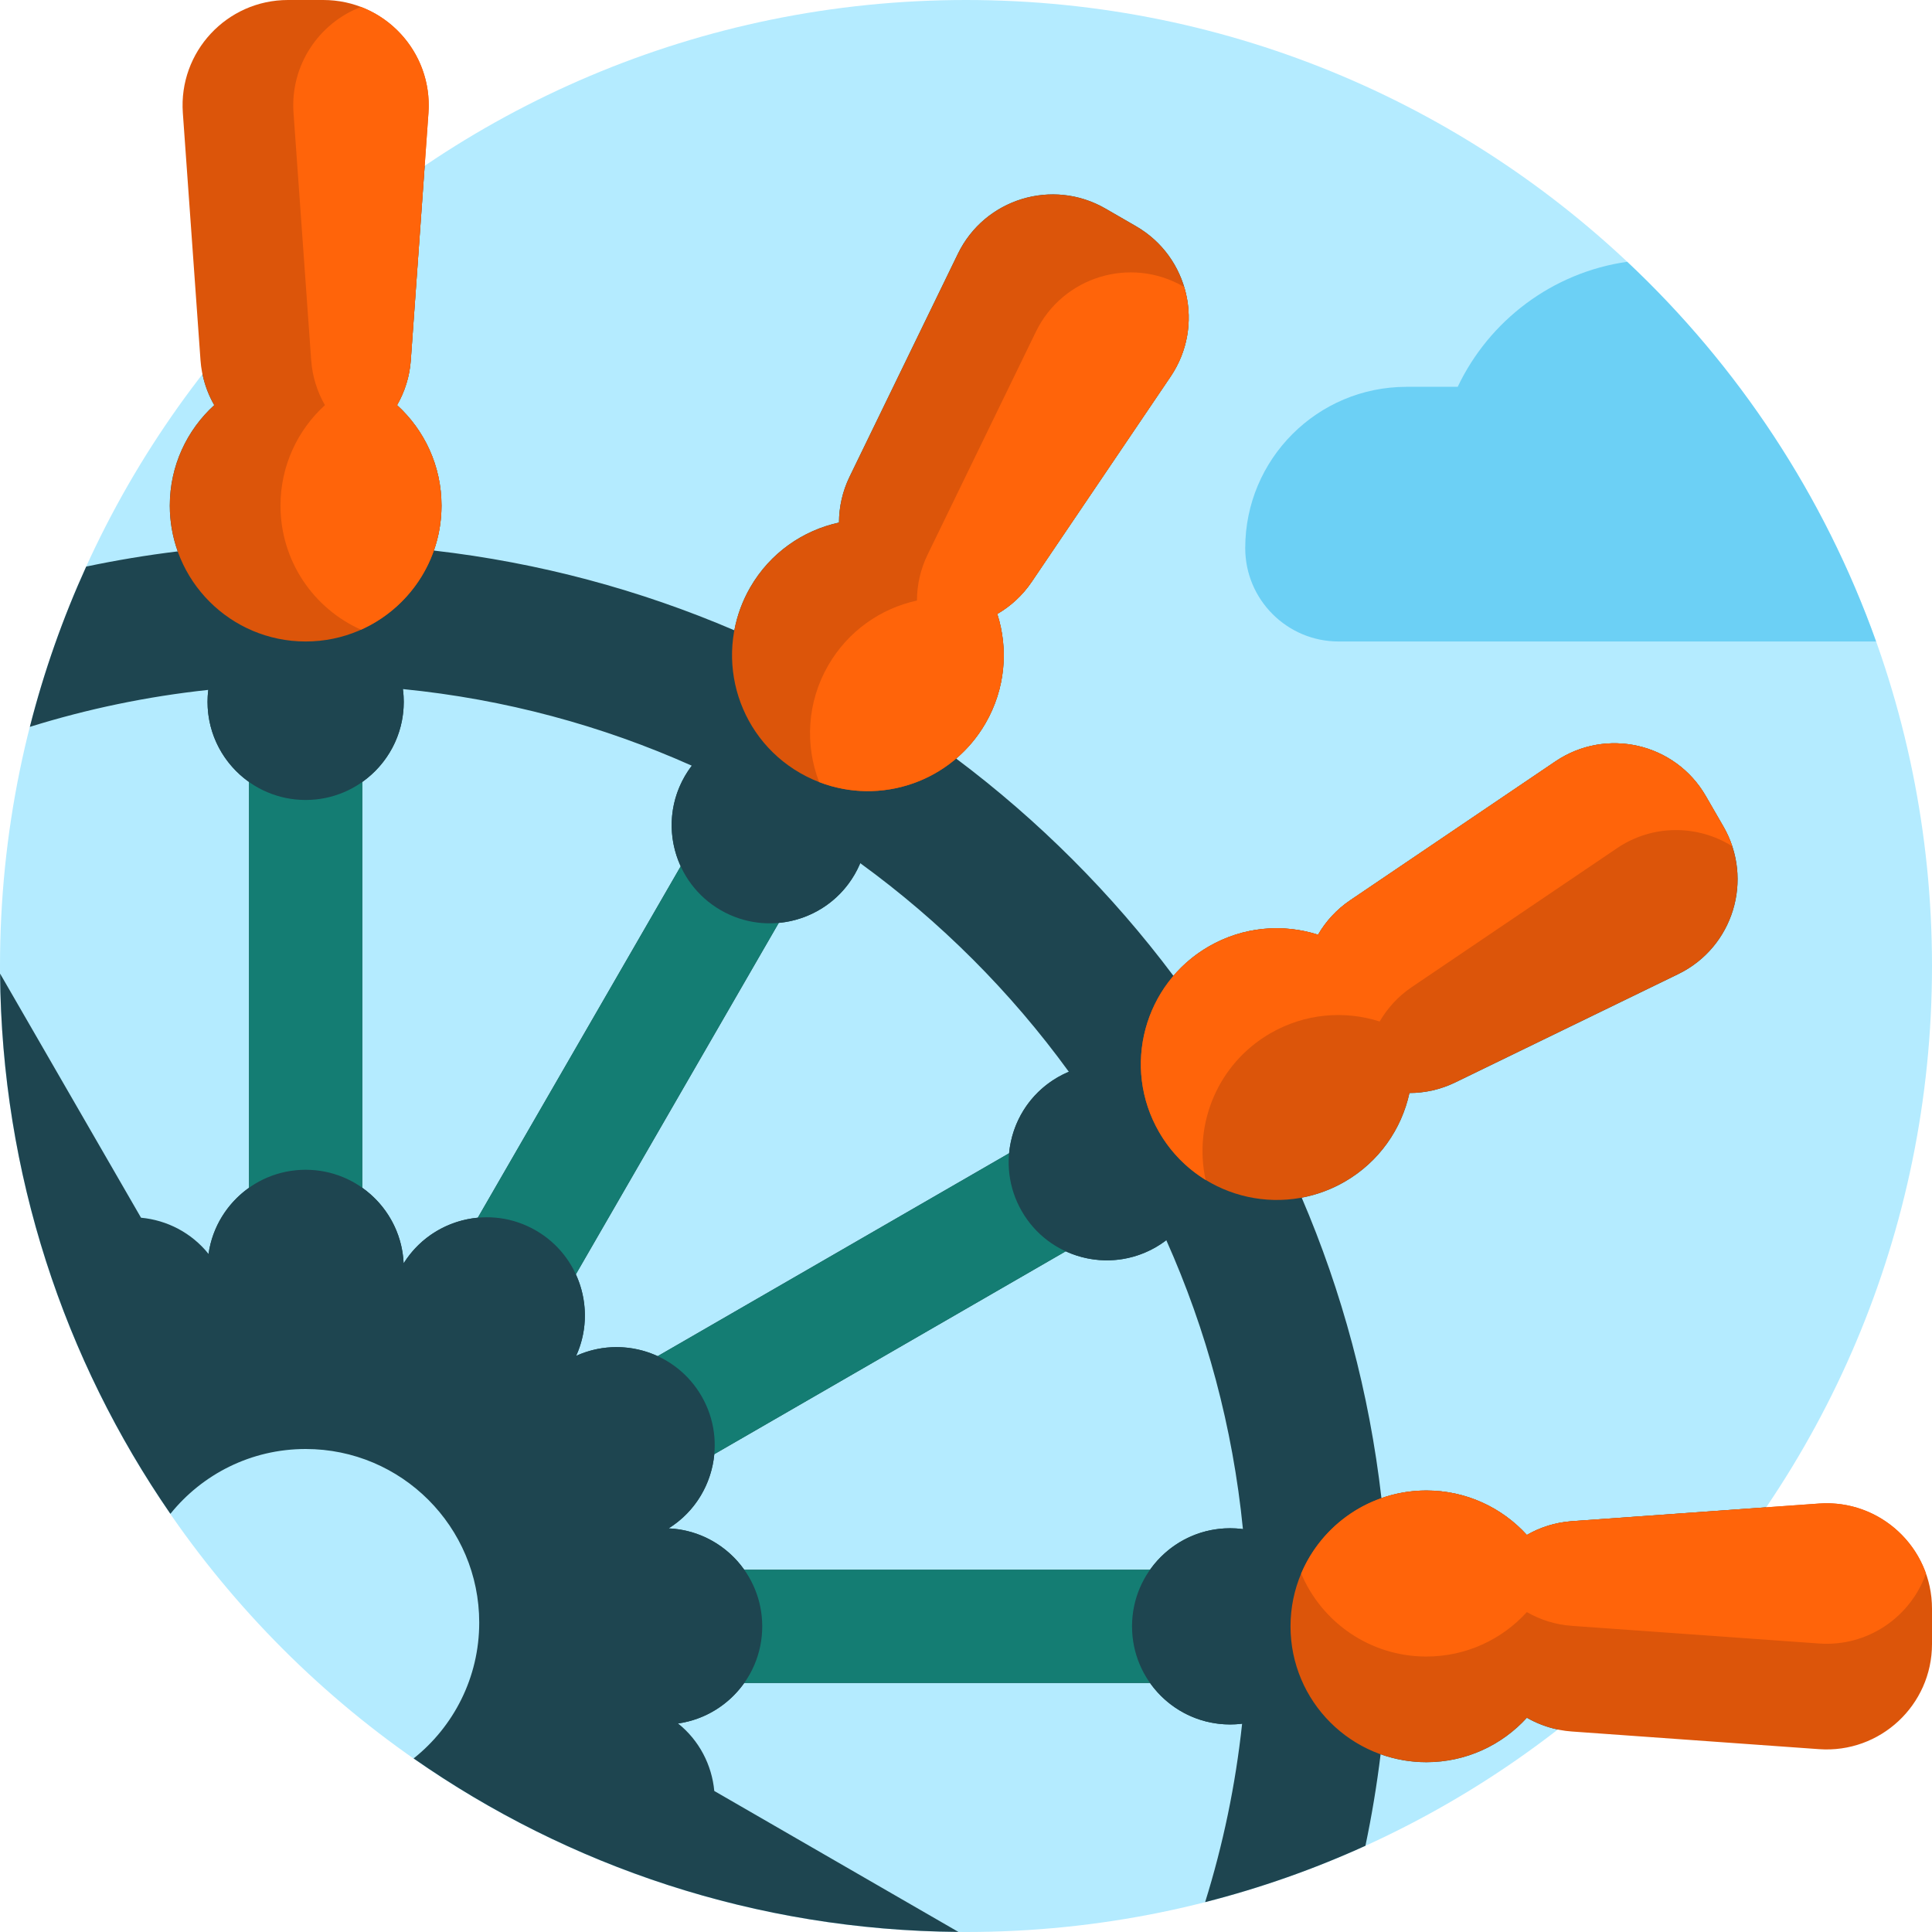 <?xml version="1.0" encoding="iso-8859-1"?>
<!-- Generator: Adobe Illustrator 19.0.0, SVG Export Plug-In . SVG Version: 6.00 Build 0)  -->
<svg version="1.1" id="Capa_1" xmlns="http://www.w3.org/2000/svg" xmlns:xlink="http://www.w3.org/1999/xlink" x="0px" y="0px"
	 viewBox="0 0 512 512" style="enable-background:new 0 0 512 512;" xml:space="preserve">
<path style="fill:#B4EBFF;" d="M512,256c0,141.385-114.615,256-256,256S0,397.385,0,256S114.615,0,256,0S512,114.615,512,256z"/>
<path style="fill:#6CD0F5;" d="M473.963,170H405.37h-50.615C341.083,170,330,158.917,330,145.246
	c0-23.601,19.132-42.732,42.733-42.732h13.573c8.323-17.517,25.012-30.286,44.906-33.139
	c29.337,27.553,52.171,61.941,65.967,100.626h-23.216V170z"/>
<path style="fill:#1E4550;" d="M416.554,403.134c-4.335,0.31-8.376,1.603-11.923,3.644C398.047,399.542,388.554,395,378,395
	c-4.173,0-8.176,0.718-11.903,2.024c-3.212-27.972-10.449-54.716-21.135-79.636c3.902-0.729,7.749-2.114,11.382-4.211
	c9.14-5.277,15.09-13.957,17.175-23.515c4.091-0.006,8.238-0.907,12.147-2.806l59.08-28.707
	c14.583-7.085,20.091-25.055,11.985-39.096l-4.68-8.106c-8.106-14.041-26.423-18.255-39.851-9.169l-54.4,36.812
	c-3.599,2.436-6.452,5.576-8.504,9.116c-9.32-2.974-19.812-2.161-28.953,3.116c-3.648,2.106-6.781,4.758-9.37,7.787
	c-16.359-21.821-35.764-41.225-57.584-57.584c3.029-2.589,5.681-5.722,7.787-9.37c5.277-9.14,6.09-19.632,3.116-28.953
	c3.54-2.051,6.681-4.904,9.117-8.504l36.812-54.4c9.086-13.428,4.872-31.744-9.169-39.851l-8.106-4.68
	c-14.041-8.106-32.011-2.598-39.096,11.985l-28.706,59.081c-1.899,3.909-2.8,8.056-2.806,12.147
	c-9.559,2.085-18.239,8.035-23.516,17.175c-2.098,3.633-3.482,7.48-4.211,11.382c-24.92-10.686-51.664-17.923-79.636-21.135
	c1.306-3.727,2.024-7.73,2.024-11.903c0-10.554-4.542-20.047-11.778-26.632c2.04-3.546,3.334-7.588,3.643-11.923l3.679-51.5
	c-22.425,15.2-42.302,33.868-58.881,55.227c0.612,2.931,1.672,5.689,3.114,8.196C49.542,113.953,45,123.446,45,134
	c0,4.255,0.743,8.335,2.098,12.124c-8.197,0.997-16.284,2.348-24.251,4.023c-6.17,13.569-11.189,27.77-14.936,42.481
	c15.189-4.735,31.002-8.055,47.288-9.801c-0.127,1.041-0.2,2.098-0.2,3.173c0,8.771,4.347,16.521,11,21.23v107.54
	c-5.7,4.034-9.703,10.302-10.734,17.531c-4.502-5.615-11.026-8.958-17.891-9.594l-37.35-64.692
	C0.436,311.161,17.052,360.44,45.158,401.18C53.59,390.708,66.508,384,81,384c25.405,0,46,20.595,46,46
	c0,14.585-6.796,27.576-17.386,36.003c40.972,28.613,90.699,45.556,144.37,45.971l-64.692-37.35
	c-0.636-6.865-3.979-13.389-9.594-17.891c7.23-1.03,13.497-5.034,17.531-10.734h107.54c4.709,6.653,12.46,11,21.23,11
	c1.075,0,2.132-0.073,3.173-0.2c-1.746,16.286-5.066,32.099-9.801,47.288c14.711-3.747,28.913-8.766,42.481-14.936
	c1.675-7.967,3.026-16.054,4.023-24.251c3.79,1.357,7.87,2.1,12.125,2.1c10.554,0,20.047-4.542,26.632-11.778
	c2.507,1.442,5.266,2.502,8.196,3.114c21.359-16.579,40.027-36.457,55.227-58.881L416.554,403.134z M126.625,322.708
	c-7.827,0.725-15.206,4.977-19.655,12.091c-0.377-8.275-4.623-15.536-10.97-20.029V207.23c6.653-4.709,11-12.459,11-21.23
	c0-1.149-0.082-2.278-0.227-3.388c27.029,2.674,52.782,9.679,76.563,20.308c-0.665,0.874-1.289,1.794-1.852,2.77
	c-4.385,7.596-4.496,16.482-1.089,23.886L126.625,322.708z M152.687,359.313c3.202-7.053,2.99-14.93-0.081-21.605l53.77-93.132
	c8.116-0.752,15.756-5.29,20.141-12.886c0.555-0.961,1.033-1.944,1.453-2.941c21.204,15.406,39.876,34.078,55.282,55.282
	c-0.997,0.42-1.98,0.898-2.941,1.453c-7.596,4.385-12.134,12.025-12.886,20.141l-93.132,53.77
	C167.617,356.323,159.74,356.112,152.687,359.313z M326,405c-8.771,0-16.521,4.347-21.23,11H197.23
	c-4.493-6.347-11.754-10.593-20.029-10.97c7.115-4.449,11.366-11.828,12.091-19.655l93.132-53.77
	c7.404,3.407,16.29,3.297,23.886-1.089c0.976-0.564,1.896-1.187,2.77-1.852c10.629,23.781,17.633,49.534,20.308,76.563
	C328.278,405.083,327.149,405,326,405z"/>
<path style="fill:#147D73;" d="M382,416v30H160v-30H382z M349.308,292.99l-15-25.981L150,373.42L163.962,400L349.308,292.99z
	 M219.01,162.692L116.641,340l28.867,10l99.482-172.308L219.01,162.692z M66,340h30V130H66V340z"/>
<path style="fill:#1E4550;" d="M202,431c0,14.359-11.641,26-26,26s-26-11.641-26-26c0-9.288,4.874-17.434,12.201-22.032
	c-8.546-0.405-16.715-5.008-21.311-12.968c-4.354-7.542-4.494-16.356-1.16-23.729c-7.373,3.333-16.187,3.194-23.729-1.16
	c-7.96-4.596-12.563-12.765-12.968-21.311C98.434,357.126,90.288,362,81,362c-14.359,0-26-11.641-26-26s11.641-26,26-26
	c13.956,0,25.341,10.997,25.97,24.798c7.389-11.815,22.865-15.745,35.03-8.721c11.687,6.748,16.152,21.198,10.687,33.236
	c12.038-5.465,26.488-1,33.236,10.687c7.023,12.165,3.094,27.641-8.721,35.03C191.003,405.659,202,417.043,202,431z M81,212
	c14.359,0,26-11.641,26-26s-11.641-26-26-26s-26,11.641-26,26S66.641,212,81,212z M326,405c-14.359,0-26,11.641-26,26
	s11.641,26,26,26s26-11.641,26-26S340.359,405,326,405z M217,196.173c-12.436-7.18-28.337-2.919-35.517,9.517
	s-2.919,28.337,9.517,35.517s28.337,2.919,35.517-9.517C233.696,219.254,229.436,203.353,217,196.173z M315.827,295
	c-7.18-12.436-23.081-16.696-35.517-9.517c-12.436,7.18-16.696,23.081-9.517,35.517s23.081,16.696,35.517,9.517
	C318.746,323.337,323.007,307.436,315.827,295z"/>
<path style="fill:#DC550A;" d="M310.222,99.8l-36.812,54.4c-2.436,3.599-5.576,6.452-9.116,8.504
	c2.974,9.32,2.161,19.813-3.116,28.953c-9.941,17.219-31.958,23.118-49.177,13.177s-23.118-31.958-13.177-49.177
	c5.277-9.14,13.957-15.09,23.516-17.175c0.006-4.091,0.907-8.238,2.806-12.147l28.706-59.081
	c7.086-14.583,25.055-20.091,39.096-11.985l8.106,4.68C315.094,68.055,319.308,86.372,310.222,99.8z M105.222,107.368
	c2.04-3.547,3.334-7.588,3.644-11.923l4.68-65.518C114.701,13.756,101.893,0,85.68,0h-9.36C60.107,0,47.299,13.756,48.454,29.927
	l4.68,65.518c0.31,4.335,1.603,8.376,3.644,11.923C49.542,113.953,45,123.446,45,134c0,19.882,16.118,36,36,36s36-16.118,36-36
	C117,123.446,112.458,113.953,105.222,107.368z M482.073,398.454l-65.518,4.68c-4.335,0.31-8.376,1.603-11.923,3.644
	C398.047,399.542,388.554,395,378,395c-19.882,0-36,16.118-36,36s16.118,36,36,36c10.554,0,20.047-4.542,26.632-11.778
	c3.546,2.04,7.588,3.334,11.923,3.643l65.518,4.68C498.244,464.701,512,451.893,512,435.68v-9.36
	C512,410.107,498.244,397.299,482.073,398.454z M373.519,289.661c4.091-0.006,8.238-0.907,12.147-2.806l59.081-28.706
	c14.583-7.085,20.091-25.055,11.985-39.096l-4.68-8.106c-8.106-14.041-26.423-18.255-39.851-9.169l-54.4,36.812
	c-3.599,2.436-6.452,5.577-8.504,9.117c-9.321-2.974-19.813-2.161-28.953,3.116c-17.219,9.941-23.118,31.958-13.177,49.177
	s31.958,23.118,49.177,13.177C365.484,307.9,371.434,299.22,373.519,289.661z"/>
<path style="fill:#FF640A;" d="M310.222,99.8l-36.812,54.4c-2.436,3.599-5.576,6.452-9.116,8.504
	c2.974,9.32,2.161,19.813-3.116,28.953c-8.987,15.566-27.842,21.878-44.1,15.603c-3.765-9.795-3.243-21.141,2.413-30.936
	c5.277-9.14,13.957-15.09,23.516-17.175c0.006-4.091,0.907-8.238,2.806-12.147l28.706-59.081
	c7.086-14.583,25.055-20.091,39.096-11.985l0.203,0.117C316.157,83.802,315.149,92.518,310.222,99.8z M105.222,107.368
	c2.04-3.547,3.334-7.588,3.644-11.923l4.68-65.518c0.904-12.654-6.743-23.828-17.879-28.09c-11.137,4.262-18.783,15.436-17.88,28.09
	l4.68,65.518c0.31,4.335,1.603,8.376,3.644,11.923c-7.236,6.585-11.778,16.078-11.778,26.632c0,14.657,8.764,27.259,21.333,32.875
	C108.236,161.259,117,148.657,117,134C117,123.446,112.458,113.953,105.222,107.368z M365.629,270.707
	c2.051-3.54,4.904-6.681,8.504-9.117l54.4-36.812c9.516-6.439,21.484-6.192,30.537-0.507c-0.589-1.779-1.363-3.527-2.339-5.218
	l-4.68-8.106c-8.106-14.041-26.423-18.255-39.851-9.169l-54.4,36.812c-3.599,2.436-6.452,5.577-8.504,9.117
	c-9.321-2.974-19.813-2.161-28.953,3.116c-17.219,9.941-23.118,31.958-13.177,49.177c3.105,5.378,7.388,9.652,12.335,12.683
	c-3.259-14.903,3.259-30.826,17.175-38.86C345.817,268.546,356.309,267.733,365.629,270.707z M482.073,398.454l-65.518,4.68
	c-4.335,0.31-8.376,1.603-11.923,3.644C398.047,399.542,388.554,395,378,395c-14.917,0-27.714,9.072-33.176,22
	c5.462,12.928,18.26,22,33.176,22c10.554,0,20.047-4.542,26.632-11.778c3.546,2.04,7.588,3.334,11.923,3.643l65.518,4.68
	c12.904,0.922,24.261-7.051,28.328-18.546C506.334,405.505,494.977,397.532,482.073,398.454z"/>
<g>
</g>
<g>
</g>
<g>
</g>
<g>
</g>
<g>
</g>
<g>
</g>
<g>
</g>
<g>
</g>
<g>
</g>
<g>
</g>
<g>
</g>
<g>
</g>
<g>
</g>
<g>
</g>
<g>
</g>
</svg>

